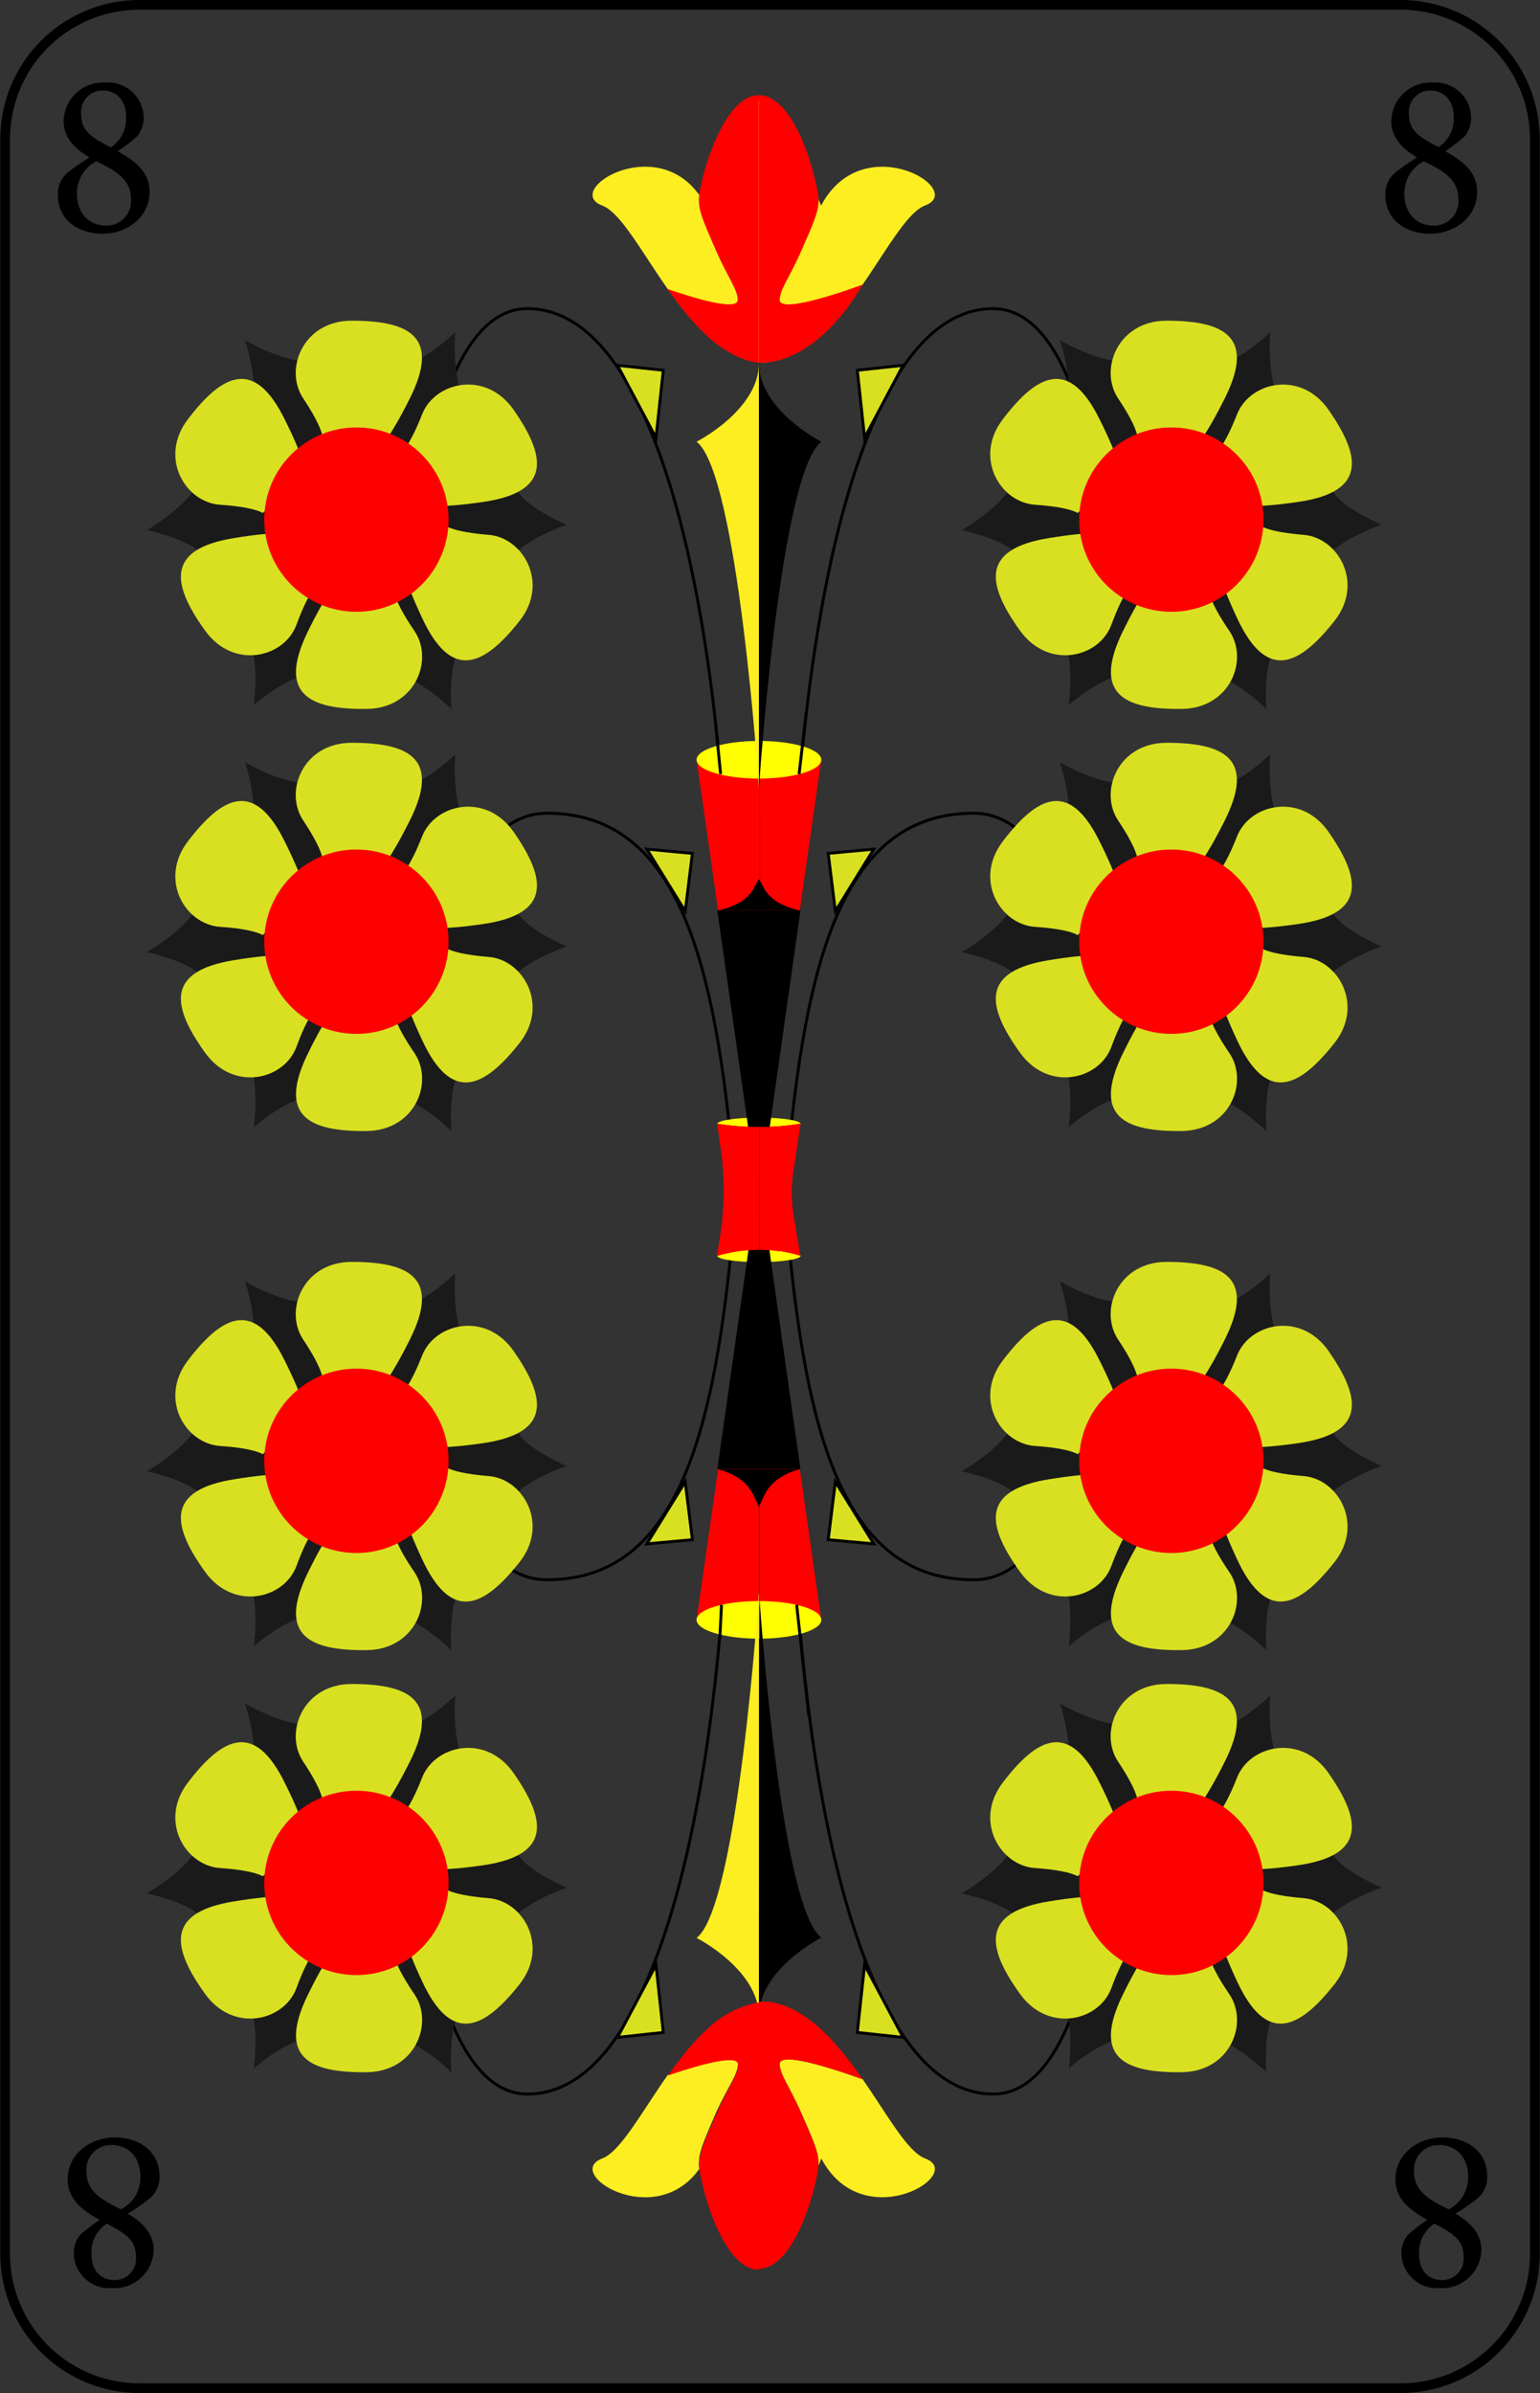 <svg xmlns="http://www.w3.org/2000/svg" viewBox="0 0 158.74 246.62"><rect x="0" y="0" width="158.74" height="246.62" fill="#333333" stroke="none"/><defs><style>.cls-1{fill:none;}.cls-1,.cls-2{stroke:#000;stroke-miterlimit:10;stroke-width:0.3px;}.cls-2,.cls-7{fill:#d9e021;}.cls-3{fill:red;}.cls-4{fill:#ff0;}.cls-5{fill:#fcee21;}.cls-6{fill:#1a1a1a;}</style></defs><title>8</title><g id="Ebene_3" data-name="Ebene 3"><path class="cls-1" d="M1007,803s-1.94-17-11-17c-13,0-17,14-19,34" transform="translate(-895.63 -702.19)"/><polygon class="cls-2" points="90.07 87.51 85.37 87.95 86.11 93.91 90.07 87.51"/><path class="cls-1" d="M1007,848s-1.94,17-11,17c-13,0-17-14-19-34" transform="translate(-895.63 -702.19)"/><polygon class="cls-2" points="90.07 159.11 85.37 158.68 86.11 152.71 90.07 159.11"/><path class="cls-1" d="M978,869c0,.61.1,1.22.16,1.83C979.39,884.49,981.87,898,986,907a33.93,33.93,0,0,0,2.24,4.22c2.68,4.25,5.92,6.78,9.78,6.78,3.65,0,6.15-3.4,7.83-7.45l.17-.42a42.27,42.27,0,0,0,1.6-5.06" transform="translate(-895.63 -702.19)"/><path class="cls-1" d="M1008.39,901.38c.31-1.75.49-3.13.56-3.8,0-.29,0-.45,0-.45" transform="translate(-895.63 -702.19)"/><polygon class="cls-2" points="93.09 209.97 88.37 209.46 89.12 202.5 93.09 209.97"/><path class="cls-1" d="M1007.6,746.93a42.27,42.27,0,0,0-1.6-5.06l-.17-.42c-1.68-4.05-4.18-7.45-7.83-7.45-3.86,0-7.1,2.53-9.78,6.78A33.93,33.93,0,0,0,986,745c-4.11,9-6.59,22.51-7.82,36.17-.06.61-.11,1.22-.16,1.83" transform="translate(-895.63 -702.19)"/><path class="cls-1" d="M1009,754.87s0-.16,0-.45c-.07-.67-.25-2-.56-3.8" transform="translate(-895.63 -702.19)"/><polygon class="cls-2" points="93.09 37.65 88.37 38.16 89.12 45.12 93.09 37.65"/><path class="cls-1" d="M941,803s1.94-17,11-17c13,0,17,14,19,34" transform="translate(-895.63 -702.19)"/><polygon class="cls-2" points="66.67 87.51 71.37 87.95 70.63 93.91 66.67 87.51"/><path class="cls-1" d="M941,848s1.94,17,11,17c13,0,17-14,19-34" transform="translate(-895.63 -702.19)"/><polygon class="cls-2" points="66.67 159.11 71.37 158.68 70.63 152.71 66.67 159.11"/><path class="cls-1" d="M940.4,905.07a42.27,42.27,0,0,0,1.6,5.06l.17.42c1.68,4.05,4.18,7.45,7.83,7.45,3.86,0,7.1-2.53,9.78-6.78A33.93,33.93,0,0,0,962,907c4.11-9,6.59-22.51,7.82-36.17.06-.61.11-1.22.16-1.83" transform="translate(-895.63 -702.19)"/><path class="cls-1" d="M939,897.13s0,.16,0,.45c.07.67.25,2,.56,3.8" transform="translate(-895.63 -702.19)"/><polygon class="cls-2" points="63.65 209.97 68.37 209.46 67.62 202.5 63.65 209.97"/><path class="cls-1" d="M970,783c0-.61-.1-1.22-.16-1.83C968.61,767.51,966.13,754,962,745a33.93,33.93,0,0,0-2.24-4.22c-2.68-4.25-5.92-6.78-9.78-6.78-3.65,0-6.15,3.4-7.83,7.45l-.17.42a42.27,42.27,0,0,0-1.6,5.06" transform="translate(-895.63 -702.19)"/><path class="cls-1" d="M939.61,750.62c-.31,1.75-.49,3.13-.56,3.8,0,.29,0,.45,0,.45" transform="translate(-895.63 -702.19)"/><polygon class="cls-2" points="63.65 37.65 68.37 38.16 67.62 45.12 63.65 37.65"/><path class="cls-1" d="M977.75,867.59" transform="translate(-895.63 -702.19)"/><line class="cls-2" x1="82.78" y1="76.36" x2="82.37" y2="79.78"/></g><g id="Ebene_1" data-name="Ebene 1"><path d="M907.15,938a3.67,3.67,0,0,1-3.92-3.56,3,3,0,0,1,.67-1.94,21,21,0,0,1,2-1.54c-1.66-.91-3.29-2.06-3.29-4.15,0-2.81,2.54-4.34,4.82-4.34,2.67,0,4.64,1.53,4.64,4a2.84,2.84,0,0,1-1.11,2.37,21.5,21.5,0,0,1-2.16,1.49c1.56.91,2.67,2.06,2.67,3.77A4.06,4.06,0,0,1,907.15,938Zm0-14.74a2.52,2.52,0,0,0-2.6,2.83c0,1.92,1.61,2.86,3.55,3.79a3.67,3.67,0,0,0,2-3.29C910.12,924.38,908.73,923.25,907.15,923.25Zm.28,13.92a2.21,2.21,0,0,0,2.21-2.45c0-1.75-1.18-2.4-3-3.38a3.5,3.5,0,0,0-1.58,3C905,936.33,906.19,937.17,907.43,937.17Z" transform="translate(-895.63 -702.19)"/><path d="M1040,703.19a13.35,13.35,0,0,1,13.34,13.34V934.47A13.35,13.35,0,0,1,1040,947.81H910a13.35,13.35,0,0,1-13.34-13.34V716.53A13.35,13.35,0,0,1,910,703.19H1040m0-1H910a14.34,14.34,0,0,0-14.34,14.34V934.47A14.34,14.34,0,0,0,910,948.81H1040a14.34,14.34,0,0,0,14.34-14.34V716.53A14.34,14.34,0,0,0,1040,702.19Z" transform="translate(-895.63 -702.19)"/><path d="M906.52,710.7a3.67,3.67,0,0,1,3.92,3.55,3,3,0,0,1-.68,2,18.13,18.13,0,0,1-2,1.53c1.66.92,3.29,2.07,3.29,4.16,0,2.81-2.54,4.34-4.82,4.34-2.67,0-4.64-1.53-4.64-4a2.88,2.88,0,0,1,1.11-2.38,21.72,21.72,0,0,1,2.16-1.48c-1.56-.92-2.67-2.07-2.67-3.77A4.06,4.06,0,0,1,906.52,710.7Zm0,14.74a2.52,2.52,0,0,0,2.6-2.83c0-1.92-1.61-2.86-3.56-3.8a3.7,3.7,0,0,0-2,3.29C903.55,724.31,904.94,725.44,906.52,725.44Zm-.28-13.92A2.21,2.21,0,0,0,904,714c0,1.75,1.17,2.4,3.05,3.38a3.5,3.5,0,0,0,1.58-3C908.66,712.36,907.48,711.52,906.24,711.52Z" transform="translate(-895.63 -702.19)"/><path d="M1043.36,710.7a3.67,3.67,0,0,1,3.91,3.55,3,3,0,0,1-.67,2,19.87,19.87,0,0,1-2,1.53c1.66.92,3.29,2.07,3.29,4.16,0,2.81-2.54,4.34-4.82,4.34-2.67,0-4.64-1.53-4.64-4a2.88,2.88,0,0,1,1.11-2.38,21.72,21.72,0,0,1,2.16-1.48c-1.56-.92-2.66-2.07-2.66-3.77A4.05,4.05,0,0,1,1043.36,710.7Zm0,14.74a2.52,2.52,0,0,0,2.59-2.83c0-1.92-1.61-2.86-3.56-3.8a3.7,3.7,0,0,0-2,3.29C1040.38,724.31,1041.77,725.44,1043.36,725.44Zm-.29-13.92a2.21,2.21,0,0,0-2.21,2.45c0,1.75,1.18,2.4,3.05,3.38a3.5,3.5,0,0,0,1.58-3C1045.49,712.36,1044.31,711.52,1043.07,711.52Z" transform="translate(-895.63 -702.19)"/><path d="M1044,938a3.67,3.67,0,0,1-3.92-3.56,2.93,2.93,0,0,1,.68-1.94,19.06,19.06,0,0,1,2-1.54c-1.66-.91-3.29-2.06-3.29-4.15,0-2.81,2.54-4.34,4.82-4.34,2.67,0,4.64,1.53,4.64,4a2.84,2.84,0,0,1-1.11,2.37,21.5,21.5,0,0,1-2.16,1.49c1.56.91,2.67,2.06,2.67,3.77A4.06,4.06,0,0,1,1044,938Zm0-14.74a2.52,2.52,0,0,0-2.6,2.83c0,1.92,1.61,2.86,3.56,3.79a3.68,3.68,0,0,0,2-3.29C1047,924.38,1045.56,923.25,1044,923.25Zm.28,13.92a2.21,2.21,0,0,0,2.21-2.45c0-1.75-1.18-2.4-3-3.38a3.5,3.5,0,0,0-1.58,3C1041.84,936.33,1043,937.17,1044.26,937.17Z" transform="translate(-895.63 -702.19)"/><path class="cls-3" d="M978.14,831" transform="translate(-895.63 -702.19)"/><ellipse class="cls-4" cx="78.23" cy="115.83" rx="4.29" ry="0.65"/><ellipse class="cls-4" cx="78.23" cy="129.42" rx="4.29" ry="0.65"/><path class="cls-3" d="M969.57,818l.33.05a26.88,26.88,0,0,0,7.91,0l.33-.05-.74,4.92a14.05,14.05,0,0,0,0,4.39l.71,4.28h0a14.89,14.89,0,0,0-8.57,0h0l.26-1.59a31.09,31.09,0,0,0,.08-9.77Z" transform="translate(-895.63 -702.19)"/><path class="cls-3" d="M972.79,831.61h2.14l5.36,37.52-1.67-.33a24.21,24.21,0,0,0-9.52,0l-1.67.33Z" transform="translate(-895.63 -702.19)"/><polygon points="77.16 128.77 79.3 128.77 82.51 151.41 73.94 151.41 77.16 128.77"/><path d="M973.32,856.32l.54,1.17.53-1.17h0a4.53,4.53,0,0,1,1.92-2,6.07,6.07,0,0,1,1.83-.71h-8.57a6.14,6.14,0,0,1,1.84.71,4.55,4.55,0,0,1,1.91,2Z" transform="translate(-895.63 -702.19)"/><ellipse class="cls-4" cx="78.23" cy="166.94" rx="6.43" ry="1.94"/><path class="cls-3" d="M972.79,818h2.14l5.36-37.53-1.67.34a24.21,24.21,0,0,1-9.52,0l-1.67-.34Z" transform="translate(-895.63 -702.19)"/><polygon points="77.16 116.47 79.3 116.47 82.51 93.83 73.94 93.83 77.16 116.47"/><path d="M973.32,793.76l.54-1,.53,1h0a4.12,4.12,0,0,0,1.92,1.67,6.9,6.9,0,0,0,1.83.59h-8.57a7,7,0,0,0,1.84-.59,4.14,4.14,0,0,0,1.91-1.67Z" transform="translate(-895.63 -702.19)"/><ellipse class="cls-4" cx="78.23" cy="78.3" rx="6.43" ry="1.94"/><path class="cls-1" d="M1036,825.14" transform="translate(-895.63 -702.19)"/><path class="cls-1" d="M916,825.14" transform="translate(-895.63 -702.19)"/><path class="cls-1" d="M971.71,825.14" transform="translate(-895.63 -702.19)"/><path class="cls-1" d="M954.57,825.14" transform="translate(-895.63 -702.19)"/><path class="cls-1" d="M1018,893" transform="translate(-895.63 -702.19)"/><path class="cls-1" d="M983.31,855.17" transform="translate(-895.63 -702.19)"/><path class="cls-1" d="M976,829.66" transform="translate(-895.63 -702.19)"/><path class="cls-1" d="M1018,761" transform="translate(-895.63 -702.19)"/><path class="cls-1" d="M976,820" transform="translate(-895.63 -702.19)"/><path class="cls-3" d="M969.57,818l.33.05a26.88,26.88,0,0,0,7.91,0l.33-.05-.74,4.92a14.05,14.05,0,0,0,0,4.39l.71,4.28h0a14.89,14.89,0,0,0-8.57,0h0l.84-5.07a9.13,9.13,0,0,0,0-2.81Z" transform="translate(-895.63 -702.19)"/><path class="cls-1" d="M932,763" transform="translate(-895.63 -702.19)"/><path class="cls-1" d="M971.71,820" transform="translate(-895.63 -702.19)"/><path class="cls-1" d="M932,886" transform="translate(-895.63 -702.19)"/><path class="cls-1" d="M971.71,829" transform="translate(-895.63 -702.19)"/><path class="cls-1" d="M1015.71,762" transform="translate(-895.63 -702.19)"/><path class="cls-1" d="M995.71,765" transform="translate(-895.63 -702.19)"/><path class="cls-1" d="M976.54,816.42" transform="translate(-895.63 -702.19)"/><path class="cls-1" d="M976,819" transform="translate(-895.63 -702.19)"/><path class="cls-3" d="M969.57,818l.33.05a26.88,26.88,0,0,0,7.91,0l.33-.05-.74,4.92a14.05,14.05,0,0,0,0,4.39l.71,4.28h0a14.91,14.91,0,0,0-2-.46l-.26,0a15.14,15.14,0,0,0-6.26.49h0l.84-5.07a9.13,9.13,0,0,0,0-2.81Z" transform="translate(-895.63 -702.19)"/><path class="cls-5" d="M973.86,783.42s-2.15-32.46-6.43-35.71c0,0,6.43-3.25,6.43-8.12" transform="translate(-895.63 -702.19)"/><path d="M973.86,783.42S976,751,980.29,747.71c0,0-6.43-3.25-6.43-8.12" transform="translate(-895.63 -702.19)"/><path class="cls-5" d="M973.86,866.2s-2.15,32.47-6.43,35.71c0,0,6.43,3.25,6.43,8.12" transform="translate(-895.63 -702.19)"/><path d="M974,740l-.14,170c0-4.87,6.43-8.12,6.43-8.12-4.29-3.24-6.43-35.71-6.43-35.71" transform="translate(-895.63 -702.19)"/><path class="cls-5" d="M991,723.36c-3.69,1.4-8.21,15.1-16.16,16.15a8.09,8.09,0,0,1-1,.08h0s.12-.05,0-.07h0c-3.84-.53-6.84-4-9.37-7.53-2.72-3.86-4.86-7.89-6.77-8.62-4.07-1.54,5.42-7.5,10-1.09a7.43,7.43,0,0,1,.68,1.09s3.18-8.44,5.43-10.76a0,0,0,0,0,0,0,.5.5,0,0,1,1,0c2.25,2.31,5.45,10.78,5.45,10.78C984.57,715.25,995.29,721.74,991,723.36Z" transform="translate(-895.63 -702.19)"/><path class="cls-3" d="M973.84,712l0,27.59c-3.84-.53-6.86-4-9.39-7.61,2.4.83,7.22,2.34,7.22,1.12,0-1.05-1-2.3-2.14-4.87-1.59-3.62-2-4.54-1.82-6,.06-.48.19-1,.36-1.75C968.91,717.13,971,712,973.84,712Z" transform="translate(-895.63 -702.19)"/><path class="cls-3" d="M984.53,731.53c-.26.48-4.44,8.06-10.67,8.06V712c2.89,0,4.93,5.13,5.74,8.52.69,2.84.69,2.84-1.46,7.71C977,730.8,976,732.05,976,733.1,976,734.68,984,731.72,984.53,731.53Z" transform="translate(-895.63 -702.19)"/><path class="cls-5" d="M971.69,914.9c0-1.22-4.82.29-7.22,1.12-2.72,3.86-4.86,7.89-6.77,8.62-4.07,1.54,5.42,7.5,10,1.09-.17-1.42.23-2.34,1.82-6C970.69,917.2,971.69,916,971.69,914.9Z" transform="translate(-895.63 -702.19)"/><rect class="cls-5" x="78.21" y="206.22" width="0.02" height="0.02"/><path class="cls-5" d="M991,924.64c-1.86-.7-3.92-4.55-6.54-8.3a.69.69,0,0,0,.07.13c-.56-.19-8.53-3.15-8.53-1.57,0,1.05,1,2.3,2.14,4.87,1.48,3.34,1.93,4.38,1.85,5.63l.3-.76C984.57,932.75,995.29,926.26,991,924.64Z" transform="translate(-895.63 -702.19)"/><path class="cls-3" d="M984.53,916.47a.69.69,0,0,1-.07-.13c-2.12-3-4.58-6-7.58-7.28a3.1,3.1,0,0,0-.6-.23,6.29,6.29,0,0,0-.71-.2,5.25,5.25,0,0,0-.73-.14.65.65,0,0,0-.19,0,3.4,3.4,0,0,1-.45,0h-.34s.08.05,0,.07h0a10.19,10.19,0,0,0-5.4,2.81l-.69.66c-.24.26-.49.54-.75.81a38.17,38.17,0,0,0-2.53,3.25c2.4-.83,7.22-2.34,7.22-1.12,0,1.05-1,2.3-2.14,4.87-1.59,3.62-2,4.54-1.82,6,.06.48.19,1,.36,1.75.82,3.39,2.87,8.52,5.75,8.52v-.6a0,0,0,0,1,0,0V936c2.89,0,4.93-5.13,5.74-8.52a12.42,12.42,0,0,0,.39-2.05s0,0,0,0c.08-1.25-.37-2.29-1.85-5.63C977,917.2,976,916,976,914.9,976,913.32,984,916.28,984.53,916.47Z" transform="translate(-895.63 -702.19)"/><path class="cls-3" d="M973.86,936v-.06C973.94,935.94,973.88,936,973.86,936Z" transform="translate(-895.63 -702.19)"/><path class="cls-6" d="M1012.88,739.24c-3,1-8-2-8-2s2,6,0,7l3,4,1,2,6-2-.5-2.25-1.5-6.75Z" transform="translate(-895.63 -702.19)"/><path class="cls-6" d="M1028.23,744.49c-2.2-2.27-1.67-8.07-1.67-8.07s-4.54,4.4-6.31,3l-2.3,4.44-1.37,1.77,4.41,4.54,1.81-1.43,5.43-4.28Z" transform="translate(-895.63 -702.19)"/><path class="cls-6" d="M1031.3,761c1.22-2.92,6.76-4.73,6.76-4.73s-5.84-2.42-5.28-4.59l-5-.36-2.17-.56-2.42,5.85,2,1.09,6.07,3.3Z" transform="translate(-895.63 -702.19)"/><path class="cls-6" d="M1018.88,771.39c3.15-.25,7.28,3.87,7.28,3.87s-.49-6.31,1.69-6.8l-1.95-4.6-.49-2.18-6.3.49-.06,2.3-.17,6.92Z" transform="translate(-895.63 -702.19)"/><path class="cls-6" d="M1004.57,766.7c2.07,2.38,1.22,8.15,1.22,8.15s4.77-4.14,6.46-2.68l2.55-4.3,1.46-1.69-4.14-4.78-1.89,1.32-5.66,4Z" transform="translate(-895.63 -702.19)"/><path class="cls-6" d="M1000.48,750.89c-.64,3.1-5.73,5.93-5.73,5.93s6.19,1.27,6.06,3.5l5-.6,2.23.14,1.27-6.2-2.2-.69-6.59-2.08Z" transform="translate(-895.63 -702.19)"/><path class="cls-7" d="M1012.88,747.24s0-1-2-4,0-8,5-8c6,0,9.16,1.68,6,8-2,4-3,5-3,5Z" transform="translate(-895.63 -702.19)"/><path class="cls-7" d="M1021,748.82s.82-.57,2.14-3.93,6.57-4.57,9.43-.47c3.43,4.92,3.86,8.48-3.14,9.5-4.42.64-5.82.39-5.82.39Z" transform="translate(-895.63 -702.19)"/><path class="cls-7" d="M1025.62,756.4s.79.62,4.38.91,6.27,5,3.17,8.89c-3.72,4.7-7,6.14-10-.26-1.9-4.05-2.06-5.46-2.06-5.46Z" transform="translate(-895.63 -702.19)"/><path class="cls-7" d="M1020.29,763.2s0,1,2.05,4,.09,8-4.91,8.05c-6,.07-9.18-1.57-6.09-7.93,1.95-4,2.94-5,2.94-5Z" transform="translate(-895.63 -702.19)"/><path class="cls-7" d="M1012.26,762.57s-.81.58-2.07,4-6.5,4.67-9.42.61c-3.5-4.87-4-8.42,3-9.54,4.42-.72,5.81-.49,5.81-.49Z" transform="translate(-895.63 -702.19)"/><path class="cls-7" d="M1006.71,755.06s-.8-.61-4.39-.85-6.36-4.86-3.31-8.83c3.64-4.77,6.9-6.26,10,.1,2,4,2.15,5.42,2.15,5.42Z" transform="translate(-895.63 -702.19)"/><circle class="cls-3" cx="120.74" cy="53.55" r="9.5"/><path class="cls-6" d="M1012.88,782.74c-3,1-8-2-8-2s2,6,0,7l3,4,1,2,6-2-.5-2.25-1.5-6.75Z" transform="translate(-895.63 -702.19)"/><path class="cls-6" d="M1028.23,788c-2.2-2.27-1.67-8.07-1.67-8.07s-4.54,4.4-6.31,3l-2.3,4.44-1.37,1.77,4.41,4.54,1.81-1.43,5.43-4.28Z" transform="translate(-895.63 -702.19)"/><path class="cls-6" d="M1031.3,804.46c1.22-2.92,6.76-4.73,6.76-4.73s-5.84-2.42-5.28-4.59l-5-.36-2.17-.56-2.42,5.85,2,1.09,6.07,3.3Z" transform="translate(-895.63 -702.19)"/><path class="cls-6" d="M1018.88,814.89c3.15-.25,7.28,3.87,7.28,3.87s-.49-6.31,1.69-6.8l-1.95-4.6-.49-2.18-6.3.49-.06,2.3-.17,6.92Z" transform="translate(-895.63 -702.19)"/><path class="cls-6" d="M1004.57,810.2c2.07,2.38,1.22,8.15,1.22,8.15s4.77-4.14,6.46-2.68l2.55-4.3,1.46-1.69-4.14-4.78-1.89,1.32-5.66,4Z" transform="translate(-895.63 -702.19)"/><path class="cls-6" d="M1000.48,794.39c-.64,3.1-5.73,5.93-5.73,5.93s6.19,1.27,6.06,3.5l5-.6,2.23.14,1.27-6.2-2.2-.69-6.59-2.08Z" transform="translate(-895.63 -702.19)"/><path class="cls-7" d="M1012.88,790.74s0-1-2-4,0-8,5-8c6,0,9.16,1.68,6,8-2,4-3,5-3,5Z" transform="translate(-895.63 -702.19)"/><path class="cls-7" d="M1021,792.32s.82-.57,2.14-3.93,6.57-4.57,9.43-.47c3.43,4.92,3.86,8.48-3.14,9.5-4.42.64-5.82.39-5.82.39Z" transform="translate(-895.63 -702.19)"/><path class="cls-7" d="M1025.62,799.9s.79.62,4.38.91,6.27,5,3.17,8.89c-3.72,4.7-7,6.14-10-.26-1.9-4.05-2.06-5.46-2.06-5.46Z" transform="translate(-895.63 -702.19)"/><path class="cls-7" d="M1020.29,806.7s0,1,2.05,4,.09,8-4.91,8.05c-6,.07-9.18-1.57-6.09-7.93,1.95-4,2.94-5,2.94-5Z" transform="translate(-895.63 -702.19)"/><path class="cls-7" d="M1012.26,806.07s-.81.58-2.07,4-6.5,4.67-9.42.61c-3.5-4.87-4-8.42,3-9.54,4.42-.72,5.81-.49,5.81-.49Z" transform="translate(-895.63 -702.19)"/><path class="cls-7" d="M1006.71,798.56s-.8-.61-4.39-.85-6.36-4.86-3.31-8.83c3.64-4.77,6.9-6.26,10,.1,2,4,2.15,5.42,2.15,5.42Z" transform="translate(-895.63 -702.19)"/><circle class="cls-3" cx="120.74" cy="97.05" r="9.5"/><path class="cls-6" d="M1012.88,836.24c-3,1-8-2-8-2s2,6,0,7l3,4,1,2,6-2-.5-2.25-1.5-6.75Z" transform="translate(-895.63 -702.19)"/><path class="cls-6" d="M1028.23,841.49c-2.2-2.27-1.67-8.07-1.67-8.07s-4.54,4.4-6.31,3l-2.3,4.44-1.37,1.77,4.41,4.54,1.81-1.43,5.43-4.28Z" transform="translate(-895.63 -702.19)"/><path class="cls-6" d="M1031.3,858c1.22-2.92,6.76-4.73,6.76-4.73s-5.84-2.42-5.28-4.59l-5-.36-2.17-.56-2.42,5.85,2,1.09,6.07,3.3Z" transform="translate(-895.63 -702.19)"/><path class="cls-6" d="M1018.88,868.39c3.15-.25,7.28,3.87,7.28,3.87s-.49-6.31,1.69-6.8l-1.95-4.6-.49-2.18-6.3.49-.06,2.3-.17,6.92Z" transform="translate(-895.63 -702.19)"/><path class="cls-6" d="M1004.57,863.7c2.07,2.38,1.22,8.15,1.22,8.15s4.77-4.14,6.46-2.68l2.55-4.3,1.46-1.69-4.14-4.78-1.89,1.32-5.66,4Z" transform="translate(-895.63 -702.19)"/><path class="cls-6" d="M1000.48,847.89c-.64,3.1-5.73,5.93-5.73,5.93s6.19,1.27,6.06,3.5l5-.6,2.23.14,1.27-6.2-2.2-.69-6.59-2.08Z" transform="translate(-895.63 -702.19)"/><path class="cls-7" d="M1012.88,844.24s0-1-2-4,0-8,5-8c6,0,9.16,1.68,6,8-2,4-3,5-3,5Z" transform="translate(-895.63 -702.19)"/><path class="cls-7" d="M1021,845.82s.82-.57,2.14-3.93,6.57-4.57,9.43-.47c3.43,4.92,3.86,8.48-3.14,9.5-4.42.64-5.82.39-5.82.39Z" transform="translate(-895.63 -702.19)"/><path class="cls-7" d="M1025.62,853.4s.79.62,4.38.91,6.27,5,3.17,8.89c-3.72,4.7-7,6.14-10-.26-1.9-4.05-2.06-5.46-2.06-5.46Z" transform="translate(-895.63 -702.19)"/><path class="cls-7" d="M1020.29,860.2s0,1,2.05,4,.09,8-4.91,8.05c-6,.07-9.18-1.57-6.09-7.93,1.95-4,2.94-5,2.94-5Z" transform="translate(-895.63 -702.19)"/><path class="cls-7" d="M1012.26,859.57s-.81.58-2.07,4-6.5,4.67-9.42.61c-3.5-4.87-4-8.42,3-9.54,4.42-.72,5.81-.49,5.81-.49Z" transform="translate(-895.63 -702.19)"/><path class="cls-7" d="M1006.71,852.06s-.8-.61-4.39-.85-6.36-4.86-3.31-8.83c3.64-4.77,6.9-6.26,10,.1,2,4,2.15,5.42,2.15,5.42Z" transform="translate(-895.63 -702.19)"/><circle class="cls-3" cx="120.74" cy="150.55" r="9.5"/><path class="cls-6" d="M1012.88,879.74c-3,1-8-2-8-2s2,6,0,7l3,4,1,2,6-2-.5-2.25-1.5-6.75Z" transform="translate(-895.63 -702.19)"/><path class="cls-6" d="M1028.23,885c-2.2-2.27-1.67-8.07-1.67-8.07s-4.54,4.4-6.31,3l-2.3,4.44-1.37,1.77,4.41,4.54,1.81-1.43,5.43-4.28Z" transform="translate(-895.63 -702.19)"/><path class="cls-6" d="M1031.3,901.46c1.22-2.92,6.76-4.73,6.76-4.73s-5.84-2.42-5.28-4.59l-5-.36-2.17-.56-2.42,5.85,2,1.09,6.07,3.3Z" transform="translate(-895.63 -702.19)"/><path class="cls-6" d="M1018.88,911.89c3.15-.25,7.28,3.87,7.28,3.87s-.49-6.31,1.69-6.8l-1.95-4.6-.49-2.18-6.3.49-.06,2.3-.17,6.92Z" transform="translate(-895.63 -702.19)"/><path class="cls-6" d="M1004.57,907.2c2.07,2.38,1.22,8.15,1.22,8.15s4.77-4.14,6.46-2.68l2.55-4.3,1.46-1.69-4.14-4.78-1.89,1.32-5.66,4Z" transform="translate(-895.63 -702.19)"/><path class="cls-6" d="M1000.48,891.39c-.64,3.1-5.73,5.93-5.73,5.93s6.19,1.27,6.06,3.5l5-.6,2.23.14,1.27-6.2-2.2-.69-6.59-2.08Z" transform="translate(-895.63 -702.19)"/><path class="cls-7" d="M1012.88,887.74s0-1-2-4,0-8,5-8c6,0,9.16,1.68,6,8-2,4-3,5-3,5Z" transform="translate(-895.63 -702.19)"/><path class="cls-7" d="M1021,889.32s.82-.57,2.14-3.93,6.57-4.57,9.43-.47c3.43,4.92,3.86,8.48-3.14,9.5-4.42.64-5.82.39-5.82.39Z" transform="translate(-895.63 -702.19)"/><path class="cls-7" d="M1025.62,896.9s.79.62,4.38.91,6.27,5,3.17,8.89c-3.72,4.7-7,6.14-10-.26-1.9-4.05-2.06-5.46-2.06-5.46Z" transform="translate(-895.63 -702.19)"/><path class="cls-7" d="M1020.29,903.7s0,1,2.05,4,.09,8-4.91,8.05c-6,.07-9.18-1.57-6.09-7.93,1.95-4,2.94-5,2.94-5Z" transform="translate(-895.63 -702.19)"/><path class="cls-7" d="M1012.26,903.07s-.81.58-2.07,4-6.5,4.67-9.42.61c-3.5-4.87-4-8.42,3-9.54,4.42-.72,5.81-.49,5.81-.49Z" transform="translate(-895.63 -702.19)"/><path class="cls-7" d="M1006.71,895.56s-.8-.61-4.39-.85-6.36-4.86-3.31-8.83c3.64-4.77,6.9-6.26,10,.1,2,4,2.15,5.42,2.15,5.42Z" transform="translate(-895.63 -702.19)"/><circle class="cls-3" cx="120.74" cy="194.05" r="9.5"/><path class="cls-6" d="M928.88,739.24c-3,1-8-2-8-2s2,6,0,7l3,4,1,2,6-2-.5-2.25-1.5-6.75Z" transform="translate(-895.63 -702.19)"/><path class="cls-6" d="M944.23,744.49c-2.2-2.27-1.67-8.07-1.67-8.07s-4.54,4.4-6.31,3l-2.3,4.44-1.37,1.77L937,750.2l1.81-1.43,5.43-4.28Z" transform="translate(-895.63 -702.19)"/><path class="cls-6" d="M947.3,761c1.22-2.92,6.76-4.73,6.76-4.73s-5.84-2.42-5.28-4.59l-5-.36-2.17-.56-2.42,5.85,2,1.09,6.07,3.3Z" transform="translate(-895.63 -702.19)"/><path class="cls-6" d="M934.88,771.39c3.15-.25,7.28,3.87,7.28,3.87s-.49-6.31,1.69-6.8l-2-4.6-.49-2.18-6.3.49-.06,2.3-.17,6.92Z" transform="translate(-895.63 -702.19)"/><path class="cls-6" d="M920.57,766.7c2.07,2.38,1.22,8.15,1.22,8.15s4.77-4.14,6.46-2.68l2.55-4.3,1.46-1.69-4.14-4.78-1.89,1.32-5.66,4Z" transform="translate(-895.63 -702.19)"/><path class="cls-6" d="M916.48,750.89c-.64,3.1-5.73,5.93-5.73,5.93s6.19,1.27,6.06,3.5l5-.6,2.23.14,1.27-6.2-2.2-.69-6.59-2.08Z" transform="translate(-895.63 -702.19)"/><path class="cls-7" d="M928.88,747.24s0-1-2-4,0-8,5-8c6,0,9.16,1.68,6,8-2,4-3,5-3,5Z" transform="translate(-895.63 -702.19)"/><path class="cls-7" d="M937,748.82s.82-.57,2.14-3.93,6.57-4.57,9.43-.47c3.43,4.92,3.86,8.48-3.14,9.5-4.42.64-5.82.39-5.82.39Z" transform="translate(-895.63 -702.19)"/><path class="cls-7" d="M941.62,756.4s.79.62,4.38.91,6.27,5,3.17,8.89c-3.72,4.7-7,6.14-10-.26-1.9-4.05-2.06-5.46-2.06-5.46Z" transform="translate(-895.63 -702.19)"/><path class="cls-7" d="M936.29,763.2s0,1,2.05,4,.09,8-4.91,8.05c-6,.07-9.18-1.57-6.09-7.93,1.95-4,2.94-5,2.94-5Z" transform="translate(-895.63 -702.19)"/><path class="cls-7" d="M928.26,762.57s-.81.58-2.07,4-6.5,4.67-9.42.61c-3.5-4.87-4-8.42,3-9.54,4.42-.72,5.81-.49,5.81-.49Z" transform="translate(-895.63 -702.19)"/><path class="cls-7" d="M922.71,755.06s-.8-.61-4.39-.85-6.36-4.86-3.31-8.83c3.64-4.77,6.9-6.26,10,.1,2,4,2.15,5.42,2.15,5.42Z" transform="translate(-895.63 -702.19)"/><circle class="cls-3" cx="36.74" cy="53.55" r="9.5"/><path class="cls-6" d="M928.88,782.74c-3,1-8-2-8-2s2,6,0,7l3,4,1,2,6-2-.5-2.25-1.5-6.75Z" transform="translate(-895.63 -702.19)"/><path class="cls-6" d="M944.23,788c-2.2-2.27-1.67-8.07-1.67-8.07s-4.54,4.4-6.31,3l-2.3,4.44-1.37,1.77L937,793.7l1.81-1.43,5.43-4.28Z" transform="translate(-895.63 -702.19)"/><path class="cls-6" d="M947.3,804.46c1.22-2.92,6.76-4.73,6.76-4.73s-5.84-2.42-5.28-4.59l-5-.36-2.17-.56-2.42,5.85,2,1.09,6.07,3.3Z" transform="translate(-895.63 -702.19)"/><path class="cls-6" d="M934.88,814.89c3.15-.25,7.28,3.87,7.28,3.87s-.49-6.31,1.69-6.8l-2-4.6-.49-2.18-6.3.49-.06,2.3-.17,6.92Z" transform="translate(-895.63 -702.19)"/><path class="cls-6" d="M920.57,810.2c2.07,2.38,1.22,8.15,1.22,8.15s4.77-4.14,6.46-2.68l2.55-4.3,1.46-1.69-4.14-4.78-1.89,1.32-5.66,4Z" transform="translate(-895.63 -702.19)"/><path class="cls-6" d="M916.48,794.39c-.64,3.1-5.73,5.93-5.73,5.93s6.19,1.27,6.06,3.5l5-.6,2.23.14,1.27-6.2-2.2-.69-6.59-2.08Z" transform="translate(-895.63 -702.19)"/><path class="cls-7" d="M928.88,790.74s0-1-2-4,0-8,5-8c6,0,9.16,1.68,6,8-2,4-3,5-3,5Z" transform="translate(-895.63 -702.19)"/><path class="cls-7" d="M937,792.32s.82-.57,2.14-3.93,6.57-4.57,9.43-.47c3.43,4.92,3.86,8.48-3.14,9.5-4.42.64-5.82.39-5.82.39Z" transform="translate(-895.63 -702.19)"/><path class="cls-7" d="M941.62,799.9s.79.62,4.38.91,6.27,5,3.17,8.89c-3.72,4.7-7,6.14-10-.26-1.9-4.05-2.06-5.46-2.06-5.46Z" transform="translate(-895.63 -702.19)"/><path class="cls-7" d="M936.29,806.7s0,1,2.05,4,.09,8-4.91,8.05c-6,.07-9.18-1.57-6.09-7.93,1.95-4,2.94-5,2.94-5Z" transform="translate(-895.63 -702.19)"/><path class="cls-7" d="M928.26,806.07s-.81.58-2.07,4-6.5,4.67-9.42.61c-3.5-4.87-4-8.42,3-9.54,4.42-.72,5.81-.49,5.81-.49Z" transform="translate(-895.63 -702.19)"/><path class="cls-7" d="M922.71,798.56s-.8-.61-4.39-.85-6.36-4.86-3.31-8.83c3.64-4.77,6.9-6.26,10,.1,2,4,2.15,5.42,2.15,5.42Z" transform="translate(-895.63 -702.19)"/><circle class="cls-3" cx="36.74" cy="97.05" r="9.5"/><path class="cls-6" d="M928.88,836.24c-3,1-8-2-8-2s2,6,0,7l3,4,1,2,6-2-.5-2.25-1.5-6.75Z" transform="translate(-895.63 -702.19)"/><path class="cls-6" d="M944.23,841.49c-2.2-2.27-1.67-8.07-1.67-8.07s-4.54,4.4-6.31,3l-2.3,4.44-1.37,1.77L937,847.2l1.81-1.43,5.43-4.28Z" transform="translate(-895.63 -702.19)"/><path class="cls-6" d="M947.3,858c1.22-2.92,6.76-4.73,6.76-4.73s-5.84-2.42-5.28-4.59l-5-.36-2.17-.56-2.42,5.85,2,1.09,6.07,3.3Z" transform="translate(-895.63 -702.19)"/><path class="cls-6" d="M934.88,868.39c3.15-.25,7.28,3.87,7.28,3.87s-.49-6.31,1.69-6.8l-2-4.6-.49-2.18-6.3.49-.06,2.3-.17,6.92Z" transform="translate(-895.63 -702.19)"/><path class="cls-6" d="M920.57,863.7c2.07,2.38,1.22,8.15,1.22,8.15s4.77-4.14,6.46-2.68l2.55-4.3,1.46-1.69-4.14-4.78-1.89,1.32-5.66,4Z" transform="translate(-895.63 -702.19)"/><path class="cls-6" d="M916.48,847.89c-.64,3.1-5.73,5.93-5.73,5.93s6.19,1.27,6.06,3.5l5-.6,2.23.14,1.27-6.2-2.2-.69-6.59-2.08Z" transform="translate(-895.63 -702.19)"/><path class="cls-7" d="M928.88,844.24s0-1-2-4,0-8,5-8c6,0,9.16,1.68,6,8-2,4-3,5-3,5Z" transform="translate(-895.63 -702.19)"/><path class="cls-7" d="M937,845.82s.82-.57,2.14-3.93,6.57-4.57,9.43-.47c3.43,4.92,3.86,8.48-3.14,9.5-4.42.64-5.82.39-5.82.39Z" transform="translate(-895.63 -702.19)"/><path class="cls-7" d="M941.62,853.4s.79.62,4.38.91,6.27,5,3.17,8.89c-3.72,4.7-7,6.14-10-.26-1.9-4.05-2.06-5.46-2.06-5.46Z" transform="translate(-895.63 -702.19)"/><path class="cls-7" d="M936.29,860.2s0,1,2.05,4,.09,8-4.91,8.05c-6,.07-9.18-1.57-6.09-7.93,1.95-4,2.94-5,2.94-5Z" transform="translate(-895.63 -702.19)"/><path class="cls-7" d="M928.26,859.57s-.81.58-2.07,4-6.5,4.67-9.42.61c-3.5-4.87-4-8.42,3-9.54,4.42-.72,5.81-.49,5.81-.49Z" transform="translate(-895.63 -702.19)"/><path class="cls-7" d="M922.71,852.06s-.8-.61-4.39-.85-6.36-4.86-3.31-8.83c3.64-4.77,6.9-6.26,10,.1,2,4,2.15,5.42,2.15,5.42Z" transform="translate(-895.63 -702.19)"/><circle class="cls-3" cx="36.74" cy="150.55" r="9.5"/><path class="cls-6" d="M928.88,879.74c-3,1-8-2-8-2s2,6,0,7l3,4,1,2,6-2-.5-2.25-1.5-6.75Z" transform="translate(-895.63 -702.19)"/><path class="cls-6" d="M944.23,885c-2.2-2.27-1.67-8.07-1.67-8.07s-4.54,4.4-6.31,3l-2.3,4.44-1.37,1.77L937,890.7l1.81-1.43,5.43-4.28Z" transform="translate(-895.63 -702.19)"/><path class="cls-6" d="M947.3,901.46c1.22-2.92,6.76-4.73,6.76-4.73s-5.84-2.42-5.28-4.59l-5-.36-2.17-.56-2.42,5.85,2,1.09,6.07,3.3Z" transform="translate(-895.63 -702.19)"/><path class="cls-6" d="M934.88,911.89c3.15-.25,7.28,3.87,7.28,3.87s-.49-6.31,1.69-6.8l-2-4.6-.49-2.18-6.3.49-.06,2.3-.17,6.92Z" transform="translate(-895.63 -702.19)"/><path class="cls-6" d="M920.57,907.2c2.07,2.38,1.22,8.15,1.22,8.15s4.77-4.14,6.46-2.68l2.55-4.3,1.46-1.69-4.14-4.78-1.89,1.32-5.66,4Z" transform="translate(-895.63 -702.19)"/><path class="cls-6" d="M916.48,891.39c-.64,3.1-5.73,5.93-5.73,5.93s6.19,1.27,6.06,3.5l5-.6,2.23.14,1.27-6.2-2.2-.69-6.59-2.08Z" transform="translate(-895.63 -702.19)"/><path class="cls-7" d="M928.88,887.74s0-1-2-4,0-8,5-8c6,0,9.16,1.68,6,8-2,4-3,5-3,5Z" transform="translate(-895.63 -702.19)"/><path class="cls-7" d="M937,889.32s.82-.57,2.14-3.93,6.57-4.57,9.43-.47c3.43,4.92,3.86,8.48-3.14,9.5-4.42.64-5.82.39-5.82.39Z" transform="translate(-895.63 -702.19)"/><path class="cls-7" d="M941.62,896.9s.79.62,4.38.91,6.27,5,3.17,8.89c-3.72,4.7-7,6.14-10-.26-1.9-4.05-2.06-5.46-2.06-5.46Z" transform="translate(-895.63 -702.19)"/><path class="cls-7" d="M936.29,903.7s0,1,2.05,4,.09,8-4.91,8.05c-6,.07-9.18-1.57-6.09-7.93,1.95-4,2.94-5,2.94-5Z" transform="translate(-895.63 -702.19)"/><path class="cls-7" d="M928.26,903.07s-.81.58-2.07,4-6.5,4.67-9.42.61c-3.5-4.87-4-8.42,3-9.54,4.42-.72,5.81-.49,5.81-.49Z" transform="translate(-895.63 -702.19)"/><path class="cls-7" d="M922.71,895.56s-.8-.61-4.39-.85-6.36-4.86-3.31-8.83c3.64-4.77,6.9-6.26,10,.1,2,4,2.15,5.42,2.15,5.42Z" transform="translate(-895.63 -702.19)"/><circle class="cls-3" cx="36.74" cy="194.05" r="9.5"/><line class="cls-1" x1="83.37" y1="176.81" x2="82.12" y2="165.4"/><line class="cls-2" x1="83.1" y1="73.44" x2="82.37" y2="79.78"/><line class="cls-2" x1="73.71" y1="74.06" x2="74.28" y2="79.78"/><line class="cls-2" x1="74.21" y1="168.64" x2="74.37" y2="165.4"/></g></svg>